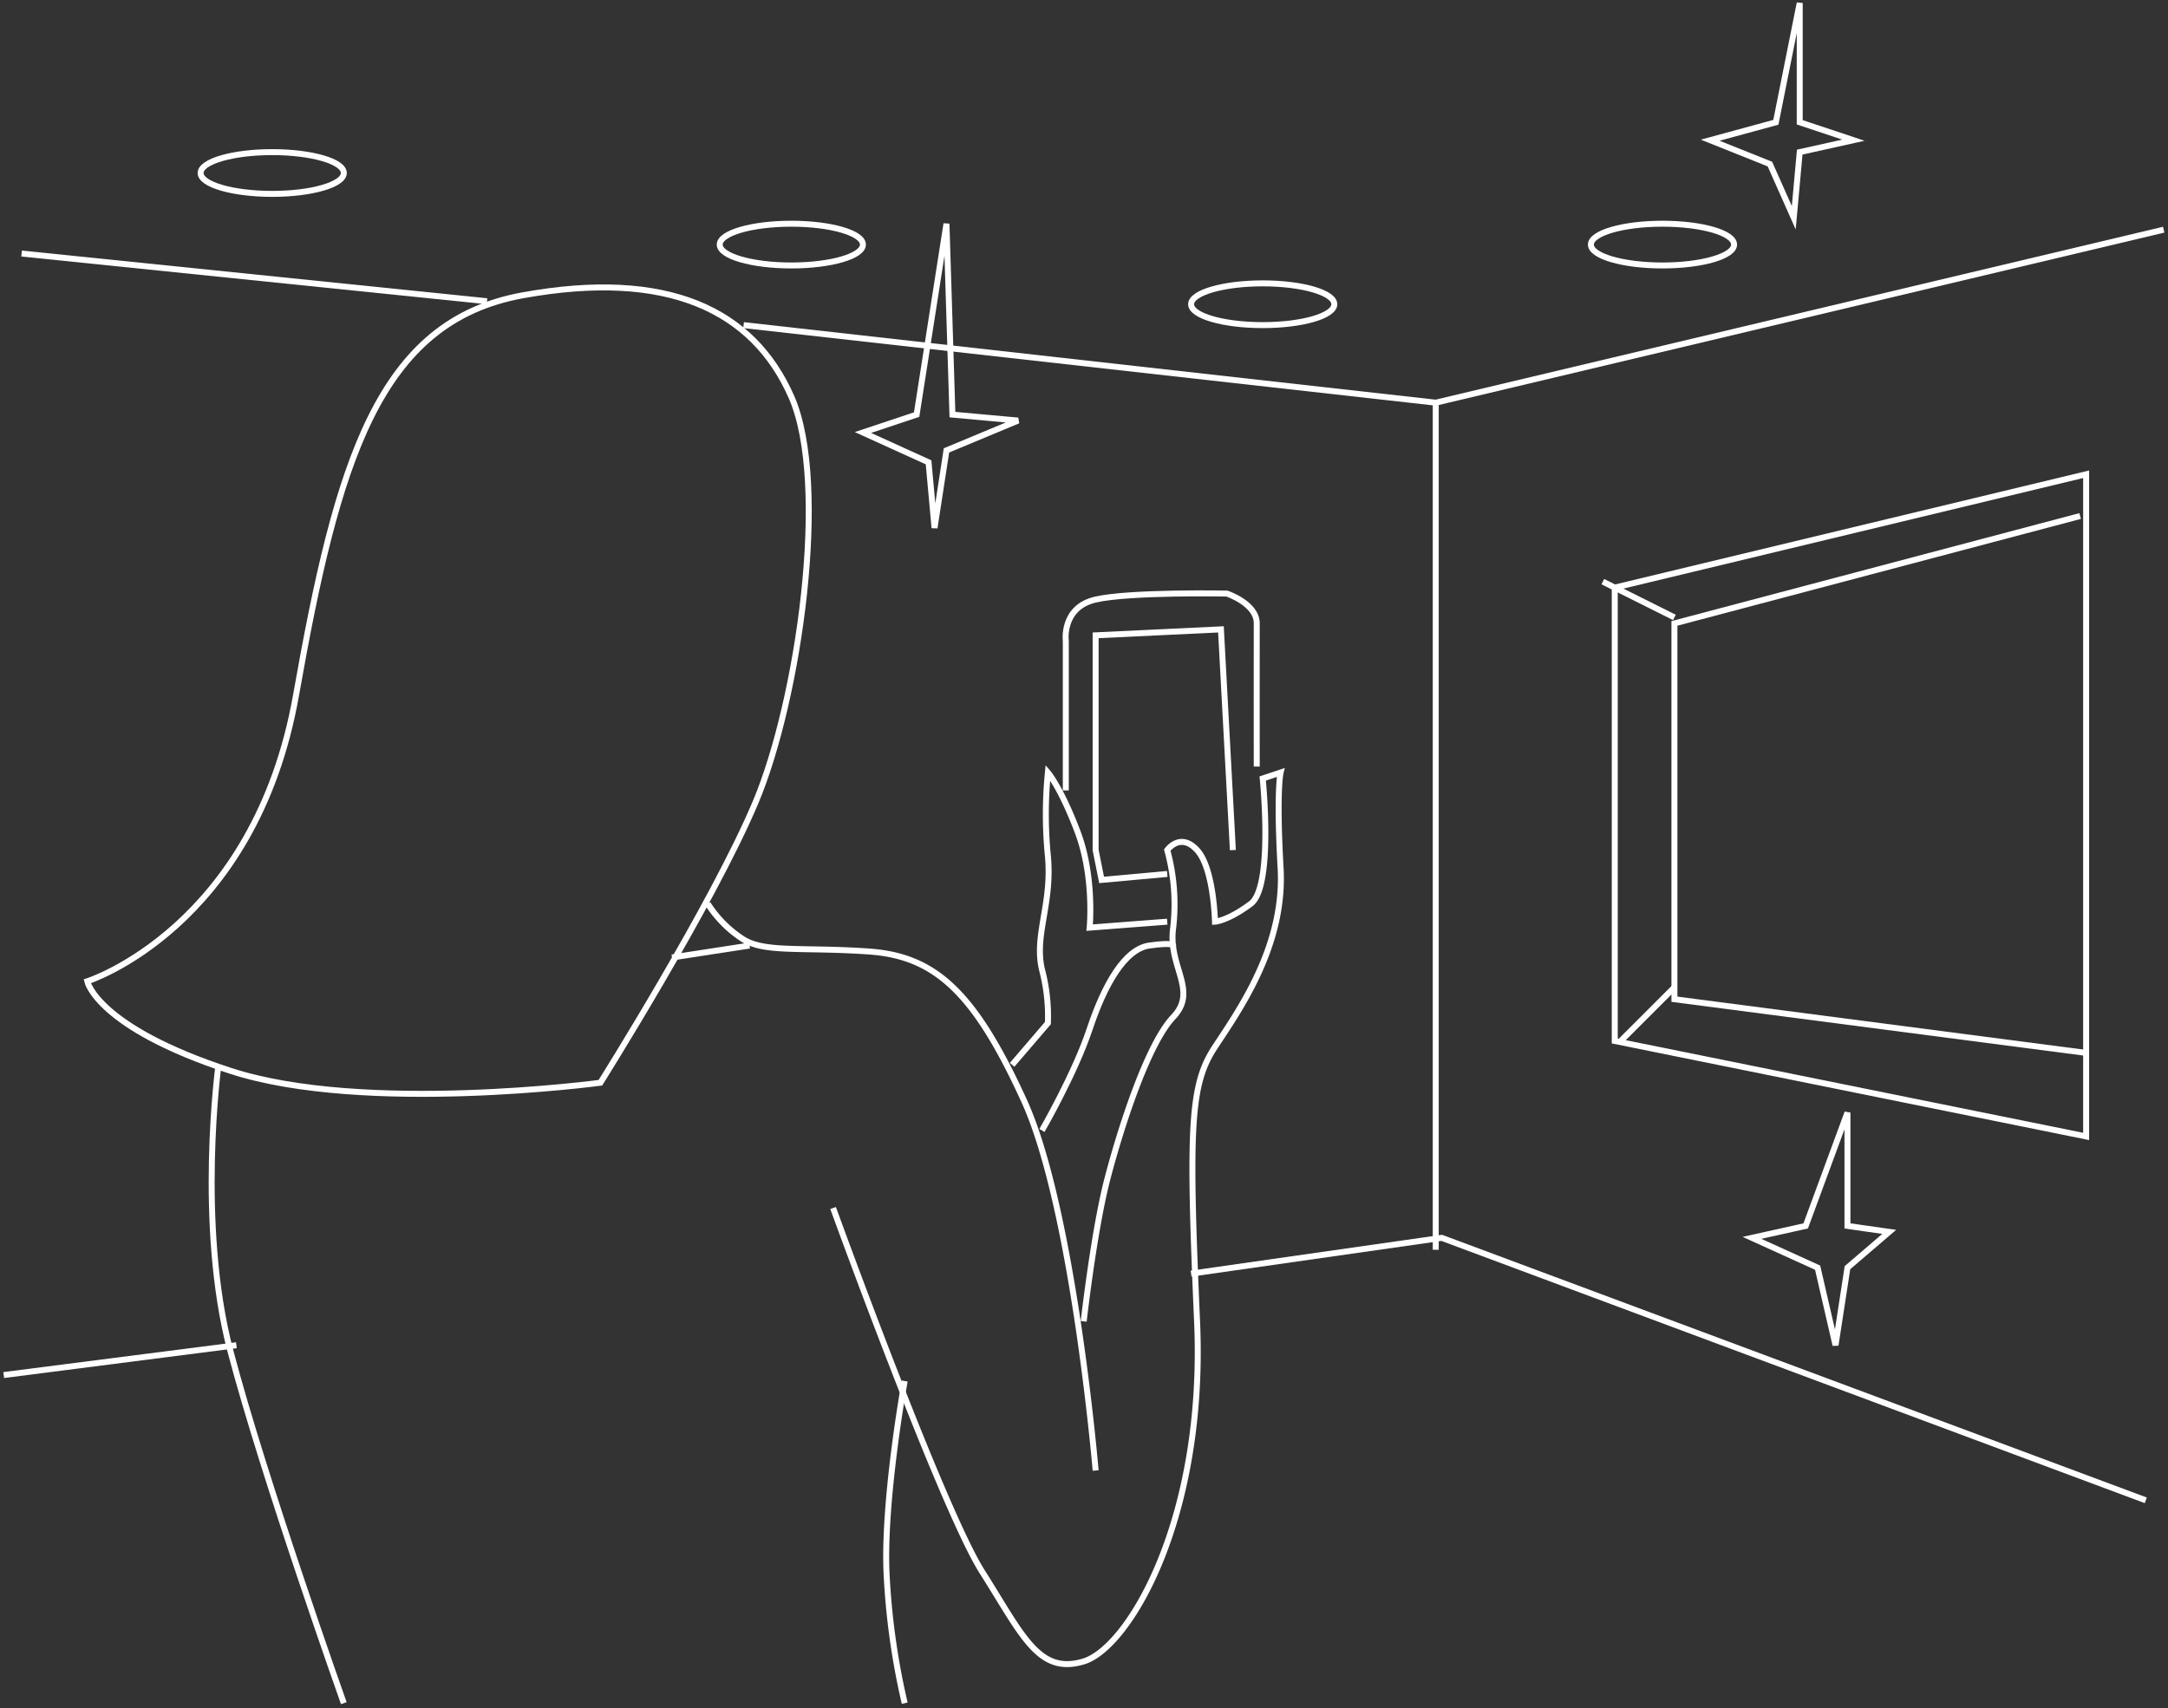 <svg id="_3" data-name="3" xmlns="http://www.w3.org/2000/svg" width="363.34" height="286.34" viewBox="0 0 363.34 286.34">
  <rect x="0" y="0" width="363.34" height="286.34" fill="#333333" stroke="none"/>
<defs>
    <style>
      .cls-1, .cls-2 {
        fill: none;
        stroke: #fff;
        stroke-width: 1px;
      }

      .cls-1 {
        fill-rule: evenodd;
      }
    </style>
  </defs>
  <path id="Фигура_901" data-name="Фигура 901" class="cls-1" d="M1711,3455v20l9,3-9,2-1,11-4-9-10-4,11-3Z" transform="translate(-1409.38 -3454.5)"/>
  <path id="Фигура_900" data-name="Фигура 900" class="cls-1" d="M1719,3641v19l7,1-7,6-2,13-3-13-11-5,9-2Z" transform="translate(-1409.38 -3454.5)"/>
  <path id="Фигура_899" data-name="Фигура 899" class="cls-1" d="M1563,3524l5-32,1,32,11,1-12,5-2,13-1-11-11-5Z" transform="translate(-1409.38 -3454.5)"/>
  <ellipse id="Эллипс_895" data-name="Эллипс 895" class="cls-2" cx="211.62" cy="51" rx="12" ry="3.5"/>
  <ellipse id="Эллипс_895_копия" data-name="Эллипс 895 копия" class="cls-2" cx="278.62" cy="41" rx="12" ry="3.5"/>
  <ellipse id="Эллипс_895_копия_2" data-name="Эллипс 895 копия 2" class="cls-2" cx="132.62" cy="41" rx="12" ry="3.5"/>
  <ellipse id="Эллипс_895_копия_3" data-name="Эллипс 895 копия 3" class="cls-2" cx="45.62" cy="29" rx="12" ry="3.5"/>
  <path id="Фигура_894" data-name="Фигура 894" class="cls-1" d="M1616,3597l-2-37-21,1v36l1,5,11-1" transform="translate(-1409.38 -3454.5)"/>
  <path id="Фигура_893" data-name="Фигура 893" class="cls-1" d="M1588,3587v-25s-0.77-5.68,5-7,22-1,22-1,5.02,1.67,5,5,0,24,0,24" transform="translate(-1409.38 -3454.5)"/>
  <path id="Фигура_892" data-name="Фигура 892" class="cls-1" d="M1605,3609l-13,1s0.82-8.53-2-16-5-10-5-10a71.115,71.115,0,0,0,0,14c0.75,8.05-2.33,13.23-1,19a30.656,30.656,0,0,1,1,9l-6,7" transform="translate(-1409.38 -3454.5)"/>
  <path id="Фигура_891" data-name="Фигура 891" class="cls-1" d="M1584,3644s5.51-9.52,8-17,5.89-13.42,10-14,4,0,4,0" transform="translate(-1409.38 -3454.5)"/>
  <path id="Фигура_890" data-name="Фигура 890" class="cls-1" d="M1535,3613l-13,2" transform="translate(-1409.38 -3454.5)"/>
  <path id="Фигура_889" data-name="Фигура 889" class="cls-1" d="M1593,3701s-3.71-43.85-12-62-14.87-24.23-26-25-17.26.23-21-2a19.612,19.612,0,0,1-6-6" transform="translate(-1409.38 -3454.5)"/>
  <path id="Фигура_888" data-name="Фигура 888" class="cls-1" d="M1549,3657s18.26,50.38,25,61,9.43,17.3,17,15,20.46-23.95,19-57-1.09-39.78,3-46,11.74-16.97,11-30,0-16,0-16l-3,1s1.85,18.12-2,21-6,3-6,3-0.18-8.92-3-12-5,0-5,0a34.414,34.414,0,0,1,1,13c-0.93,6.58,4.26,10.51,0,15s-8.73,18.32-11,27-4,24-4,24" transform="translate(-1409.38 -3454.5)"/>
  <path id="Фигура_887" data-name="Фигура 887" class="cls-1" d="M1561,3686s-3.75,20.66-3,33a121.483,121.483,0,0,0,3,21" transform="translate(-1409.38 -3454.5)"/>
  <path id="Фигура_886" data-name="Фигура 886" class="cls-1" d="M1446,3633s-3.62,26.64,2,48,19,59,19,59" transform="translate(-1409.38 -3454.5)"/>
  <path id="Фигура_885" data-name="Фигура 885" class="cls-1" d="M1424,3619s28.11-8.96,35-48,13.76-62.61,38-67,38.56,2.4,45,17,1.24,50.83-6,68-26,47-26,47-39.6,5.31-62-2S1424,3619,1424,3619Z" transform="translate(-1409.38 -3454.5)"/>
  <path id="Фигура_884" data-name="Фигура 884" class="cls-1" d="M1690,3620l-9,9" transform="translate(-1409.38 -3454.5)"/>
  <path id="Фигура_883" data-name="Фигура 883" class="cls-1" d="M1690,3558l-12-6" transform="translate(-1409.38 -3454.5)"/>
  <path id="Фигура_882" data-name="Фигура 882" class="cls-1" d="M1758,3541l-68,18v63l69,9" transform="translate(-1409.38 -3454.5)"/>
  <path id="Фигура_881" data-name="Фигура 881" class="cls-1" d="M1759,3534v111l-79-16v-76Z" transform="translate(-1409.38 -3454.5)"/>
  <path id="Фигура_880" data-name="Фигура 880" class="cls-1" d="M1449,3680l-39,5" transform="translate(-1409.38 -3454.5)"/>
  <path id="Фигура_879" data-name="Фигура 879" class="cls-1" d="M1769,3706l-118-44-42,6" transform="translate(-1409.38 -3454.5)"/>
  <path id="Фигура_878" data-name="Фигура 878" class="cls-1" d="M1650,3522v142" transform="translate(-1409.38 -3454.5)"/>
  <path id="Фигура_877" data-name="Фигура 877" class="cls-1" d="M1534,3509l116,13,122-29" transform="translate(-1409.38 -3454.5)"/>
  <path id="Фигура_876" data-name="Фигура 876" class="cls-1" d="M1413,3497l78,8" transform="translate(-1409.38 -3454.5)"/>
</svg>
